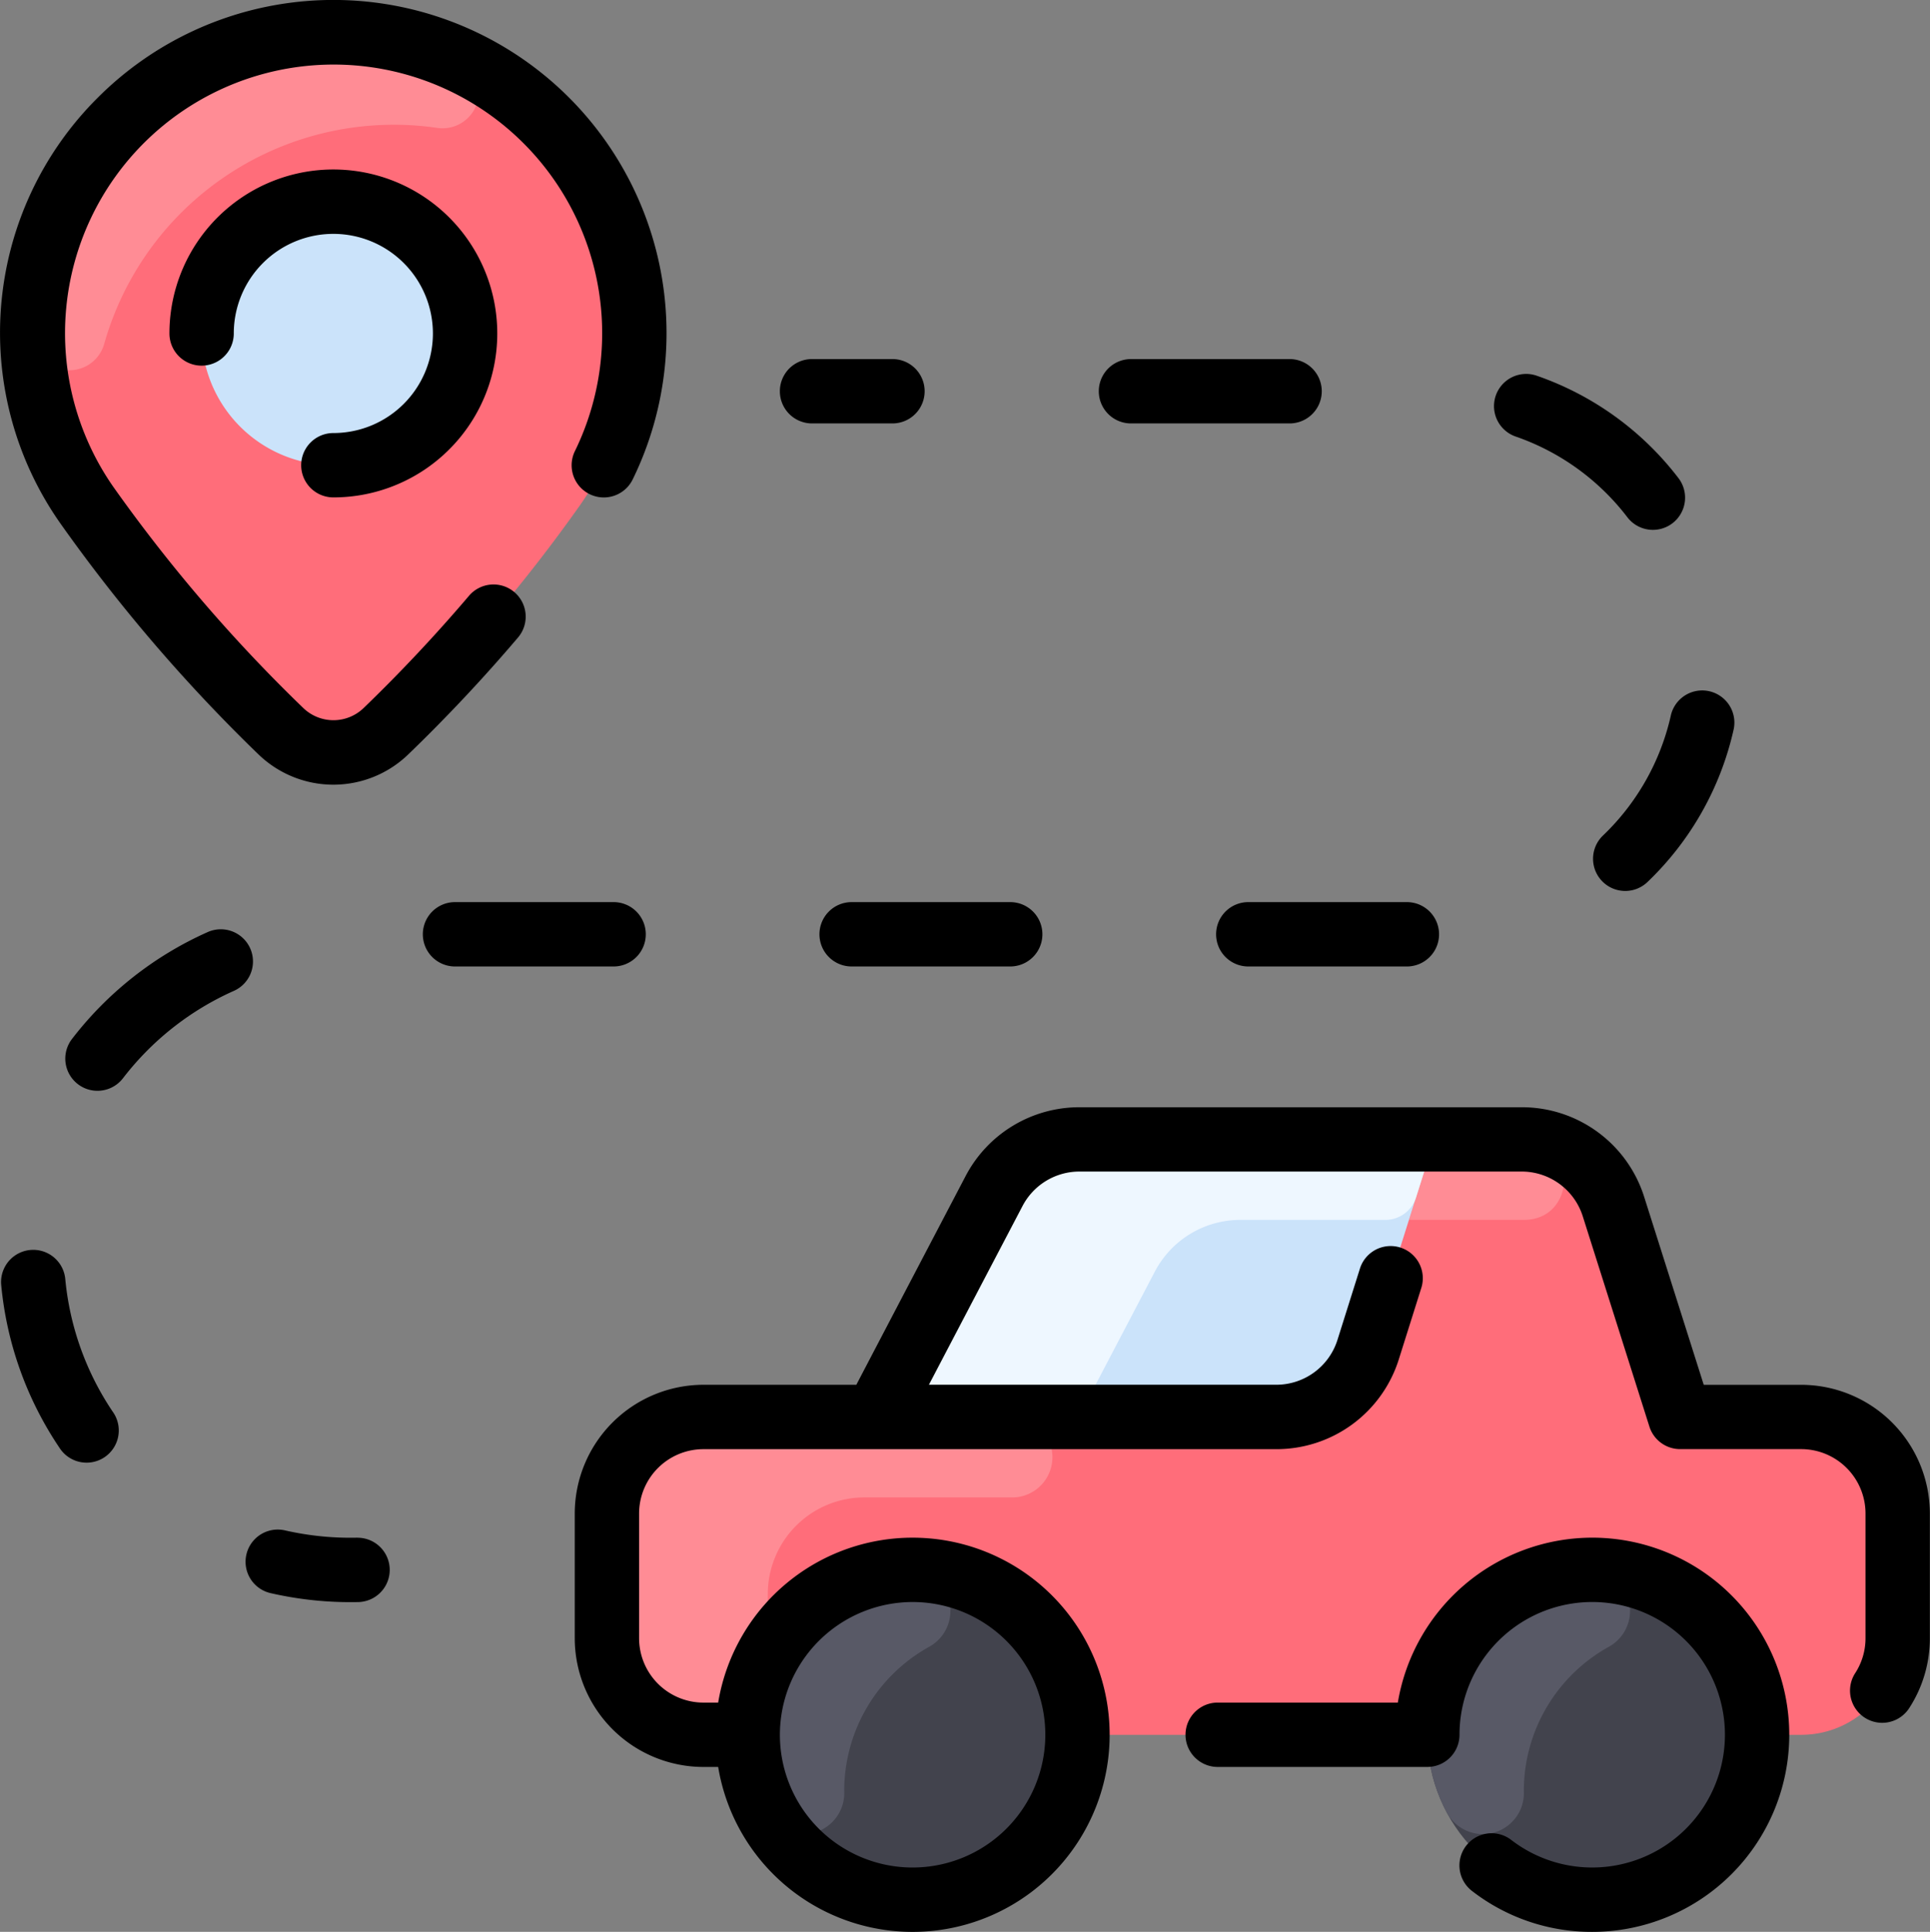<svg id="route_1_" data-name="route (1)" xmlns="http://www.w3.org/2000/svg" width="159.399" height="159.515" viewBox="0 0 159.399 159.515">
  <rect x="0" y="0" width="159.399" height="159.515" fill="#808080" stroke="none"/>
  <path id="Path_61624" data-name="Path 61624" d="M50.673,15.3a24.768,24.768,0,0,1,2.78,31.792,130.837,130.837,0,0,1-16,18.633,6.287,6.287,0,0,1-8.712,0A132.423,132.423,0,0,1,12.753,47.09,24.768,24.768,0,0,1,15.533,15.3h-.01a24.867,24.867,0,0,1,35.15,0Z" transform="translate(-5.562 -5.358)" fill="#ff6d7a"/>
  <path id="Path_61625" data-name="Path 61625" d="M61.184,50.146A10.879,10.879,0,1,1,50.3,61.024,10.931,10.931,0,0,1,61.184,50.146Z" transform="translate(-33.653 -33.49)" fill="#cbe3fa"/>
  <path id="Path_61626" data-name="Path 61626" d="M43.419,10.235a2.99,2.99,0,0,1-1.66,5.689,24.856,24.856,0,0,0-27.5,17.835A2.987,2.987,0,0,1,8.4,33.1a23.36,23.36,0,0,1,7.223-17.8h-.01A24.8,24.8,0,0,1,43.419,10.235Z" transform="translate(-5.652 -5.364)" fill="#ff8c95"/>
  <path id="Path_61627" data-name="Path 61627" d="M249.738,306.184h-10l-5.5-17.354a7.969,7.969,0,0,0-7.6-5.563H190.123a7.97,7.97,0,0,0-7.058,4.268c-11.732,22.382-9.468,18.108-9.778,18.65H159.064a7.973,7.973,0,0,0-7.971,7.971v10.3a7.973,7.973,0,0,0,7.971,7.971h90.674a7.973,7.973,0,0,0,7.971-7.971v-10.3a7.973,7.973,0,0,0-7.971-7.971Z" transform="translate(-100.966 -189.182)" fill="#ff6d7a"/>
  <path id="Path_61628" data-name="Path 61628" d="M360.032,289.908h-9.5l2.092-6.643c7.862,0,7.332,0,7.613.01C364.526,283.451,364.327,289.908,360.032,289.908Z" transform="translate(-234.164 -189.181)" fill="#ff8c95"/>
  <path id="Path_61629" data-name="Path 61629" d="M187.505,357.13a3.321,3.321,0,0,1-2.941,1.778h-12.21a7.978,7.978,0,0,0-7.975,7.978c0,6.094-.013,8.736,0,10.02a1.582,1.582,0,0,1-1.584,1.6h-3.73a7.971,7.971,0,0,1-7.971-7.971v-10.3a7.971,7.971,0,0,1,7.971-7.971h25.5A3.321,3.321,0,0,1,187.505,357.13Z" transform="translate(-100.966 -235.264)" fill="#ff8c95"/>
  <path id="Path_61630" data-name="Path 61630" d="M264.1,283.266c-2.627,8.338-1.393,4.428-5.464,17.341a7.971,7.971,0,0,1-7.6,5.577H218.023c-.072-.036-.771,1.363,9.718-18.65a7.969,7.969,0,0,1,7.058-4.268Z" transform="translate(-145.643 -189.182)" fill="#cbe3fa"/>
  <path id="Path_61631" data-name="Path 61631" d="M264.081,283.266l-1.507,4.784a2.657,2.657,0,0,1-2.534,1.859H248.062A7.969,7.969,0,0,0,241,294.177l-5.548,10.583a2.657,2.657,0,0,1-2.353,1.424c-16.263,0-15.079.012-15.149-.023l9.765-18.626a7.969,7.969,0,0,1,7.058-4.268Z" transform="translate(-145.62 -189.182)" fill="#eef7ff"/>
  <circle id="Ellipse_679" data-name="Ellipse 679" cx="13.618" cy="13.618" r="13.618" transform="translate(117.883 129.623)" fill="#42434d"/>
  <circle id="Ellipse_680" data-name="Ellipse 680" cx="13.618" cy="13.618" r="13.618" transform="translate(61.751 129.623)" fill="#42434d"/>
  <path id="Path_61632" data-name="Path 61632" d="M199.333,390.276a3.386,3.386,0,0,1,1.725,6.352,13.6,13.6,0,0,0-7.016,11.911,3.386,3.386,0,0,1-6.355,1.788A13.635,13.635,0,0,1,199.333,390.276Z" transform="translate(-124.318 -260.649)" fill="#585966"/>
  <path id="Path_61633" data-name="Path 61633" d="M368.333,390.276a3.386,3.386,0,0,1,1.725,6.352,13.6,13.6,0,0,0-7.016,11.911,3.386,3.386,0,0,1-6.355,1.788A13.635,13.635,0,0,1,368.333,390.276Z" transform="translate(-237.187 -260.649)" fill="#585966"/>
  <g id="Group_69624" data-name="Group 69624" transform="translate(0 0)">
    <path id="Path_61634" data-name="Path 61634" d="M244.395,298.184h-8.059l-4.915-15.5a10.587,10.587,0,0,0-10.133-7.419H184.779a10.6,10.6,0,0,0-9.411,5.691c-5.572,10.631-7.988,15.25-9.021,17.226H153.72a10.64,10.64,0,0,0-10.628,10.628v10.3a10.64,10.64,0,0,0,10.628,10.628h1.217a16.275,16.275,0,1,0,0-5.314H153.72a5.32,5.32,0,0,1-5.314-5.314v-10.3a5.32,5.32,0,0,1,5.314-5.314h47.3a10.588,10.588,0,0,0,10.137-7.435l1.852-5.878a2.657,2.657,0,1,0-5.068-1.6l-1.852,5.877a5.294,5.294,0,0,1-5.068,3.718H172.343c1.408-2.691,3.771-7.205,7.731-14.759a5.3,5.3,0,0,1,4.7-2.844h36.509a5.293,5.293,0,0,1,5.066,3.709l5.5,17.354a2.658,2.658,0,0,0,2.533,1.854h10a5.32,5.32,0,0,1,5.314,5.314v10.3a5.286,5.286,0,0,1-.851,2.884,2.657,2.657,0,1,0,4.458,2.893,10.588,10.588,0,0,0,1.707-5.777v-10.3A10.639,10.639,0,0,0,244.395,298.184Zm-73.4,17.935a10.961,10.961,0,1,1-10.961,10.961A10.973,10.973,0,0,1,170.992,316.119Z" transform="translate(-95.623 -183.839)"/>
    <path id="Path_61635" data-name="Path 61635" d="M42.655,48.893a2.658,2.658,0,0,0-3.746.3c-2.729,3.21-5.653,6.324-8.69,9.255a3.589,3.589,0,0,1-5.011,0A128.613,128.613,0,0,1,9.533,40.2a22.181,22.181,0,1,1,38.126-2.96,2.657,2.657,0,1,0,4.765,2.353A27.51,27.51,0,0,0,8.254,8.058a27.365,27.365,0,0,0-3.06,35.208,134.928,134.928,0,0,0,16.312,19.01,8.9,8.9,0,0,0,12.4,0c3.163-3.052,6.208-6.294,9.05-9.637A2.657,2.657,0,0,0,42.655,48.893Z" transform="translate(-0.173 0.001)"/>
    <path id="Path_61636" data-name="Path 61636" d="M55.844,63.9a2.657,2.657,0,1,0,0,5.314A13.538,13.538,0,1,0,42.306,55.678a2.657,2.657,0,1,0,5.314,0A8.223,8.223,0,1,1,55.844,63.9Z" transform="translate(-28.312 -28.143)"/>
    <path id="Path_61637" data-name="Path 61637" d="M328.553,382.266A16.3,16.3,0,0,0,312.5,395.884H297.622a2.657,2.657,0,1,0,0,5.314h17.314a2.657,2.657,0,0,0,2.657-2.657,10.961,10.961,0,1,1,4.275,8.685,2.657,2.657,0,0,0-3.246,4.208,16.123,16.123,0,0,0,9.931,3.382,16.275,16.275,0,1,0,0-32.55Z" transform="translate(-197.053 -255.3)"/>
    <path id="Path_61638" data-name="Path 61638" d="M70.492,380.913a24.39,24.39,0,0,1-5.995-.6,2.657,2.657,0,1,0-1.2,5.178,29.517,29.517,0,0,0,7.191.741,2.657,2.657,0,0,0,0-5.314Z" transform="translate(-40.958 -253.947)"/>
    <path id="Path_61639" data-name="Path 61639" d="M276.059,94.58h13.1a2.657,2.657,0,0,0,0-5.314h-13.1a2.657,2.657,0,0,0,0,5.314Z" transform="translate(-182.652 -59.617)"/>
    <path id="Path_61640" data-name="Path 61640" d="M123.721,226.923a2.657,2.657,0,0,0-2.657-2.657h-13.1a2.657,2.657,0,0,0,0,5.314h13.1A2.657,2.657,0,0,0,123.721,226.923Z" transform="translate(-70.385 -149.778)"/>
    <path id="Path_61641" data-name="Path 61641" d="M373.409,98.11a19.737,19.737,0,0,1,9.236,6.663,2.657,2.657,0,1,0,4.215-3.236,25.033,25.033,0,0,0-11.717-8.45,2.657,2.657,0,0,0-1.734,5.023Z" transform="translate(-248.246 -62.071)"/>
    <path id="Path_61642" data-name="Path 61642" d="M402.728,173.719a19.682,19.682,0,0,1-5.605,9.907,2.657,2.657,0,1,0,3.678,3.836,24.98,24.98,0,0,0,7.111-12.576,2.657,2.657,0,1,0-5.185-1.167Z" transform="translate(-264.734 -114.634)"/>
    <path id="Path_61643" data-name="Path 61643" d="M302.57,226.923a2.657,2.657,0,0,0,2.657,2.657h13.1a2.657,2.657,0,0,0,0-5.314h-13.1A2.657,2.657,0,0,0,302.57,226.923Z" transform="translate(-202.132 -149.778)"/>
    <path id="Path_61644" data-name="Path 61644" d="M203.936,226.923a2.657,2.657,0,0,0,2.657,2.657h13.1a2.657,2.657,0,0,0,0-5.314h-13.1A2.657,2.657,0,0,0,203.936,226.923Z" transform="translate(-136.258 -149.778)"/>
    <path id="Path_61645" data-name="Path 61645" d="M5.741,313.122a2.657,2.657,0,0,0-5.291.495,28.871,28.871,0,0,0,4.817,13.447,2.657,2.657,0,1,0,4.4-2.977A23.551,23.551,0,0,1,5.741,313.122Z" transform="translate(-0.35 -207.512)"/>
    <path id="Path_61646" data-name="Path 61646" d="M31.672,232.6a2.658,2.658,0,0,0-3.507-1.351,29.048,29.048,0,0,0-11.215,8.832,2.657,2.657,0,0,0,4.214,3.238,23.717,23.717,0,0,1,9.156-7.212A2.657,2.657,0,0,0,31.672,232.6Z" transform="translate(-11.007 -154.289)"/>
    <path id="Path_61647" data-name="Path 61647" d="M196.75,94.58h6.643a2.657,2.657,0,0,0,0-5.314H196.75a2.657,2.657,0,1,0,0,5.314Z" transform="translate(-129.684 -59.617)"/>
  </g>
</svg>
